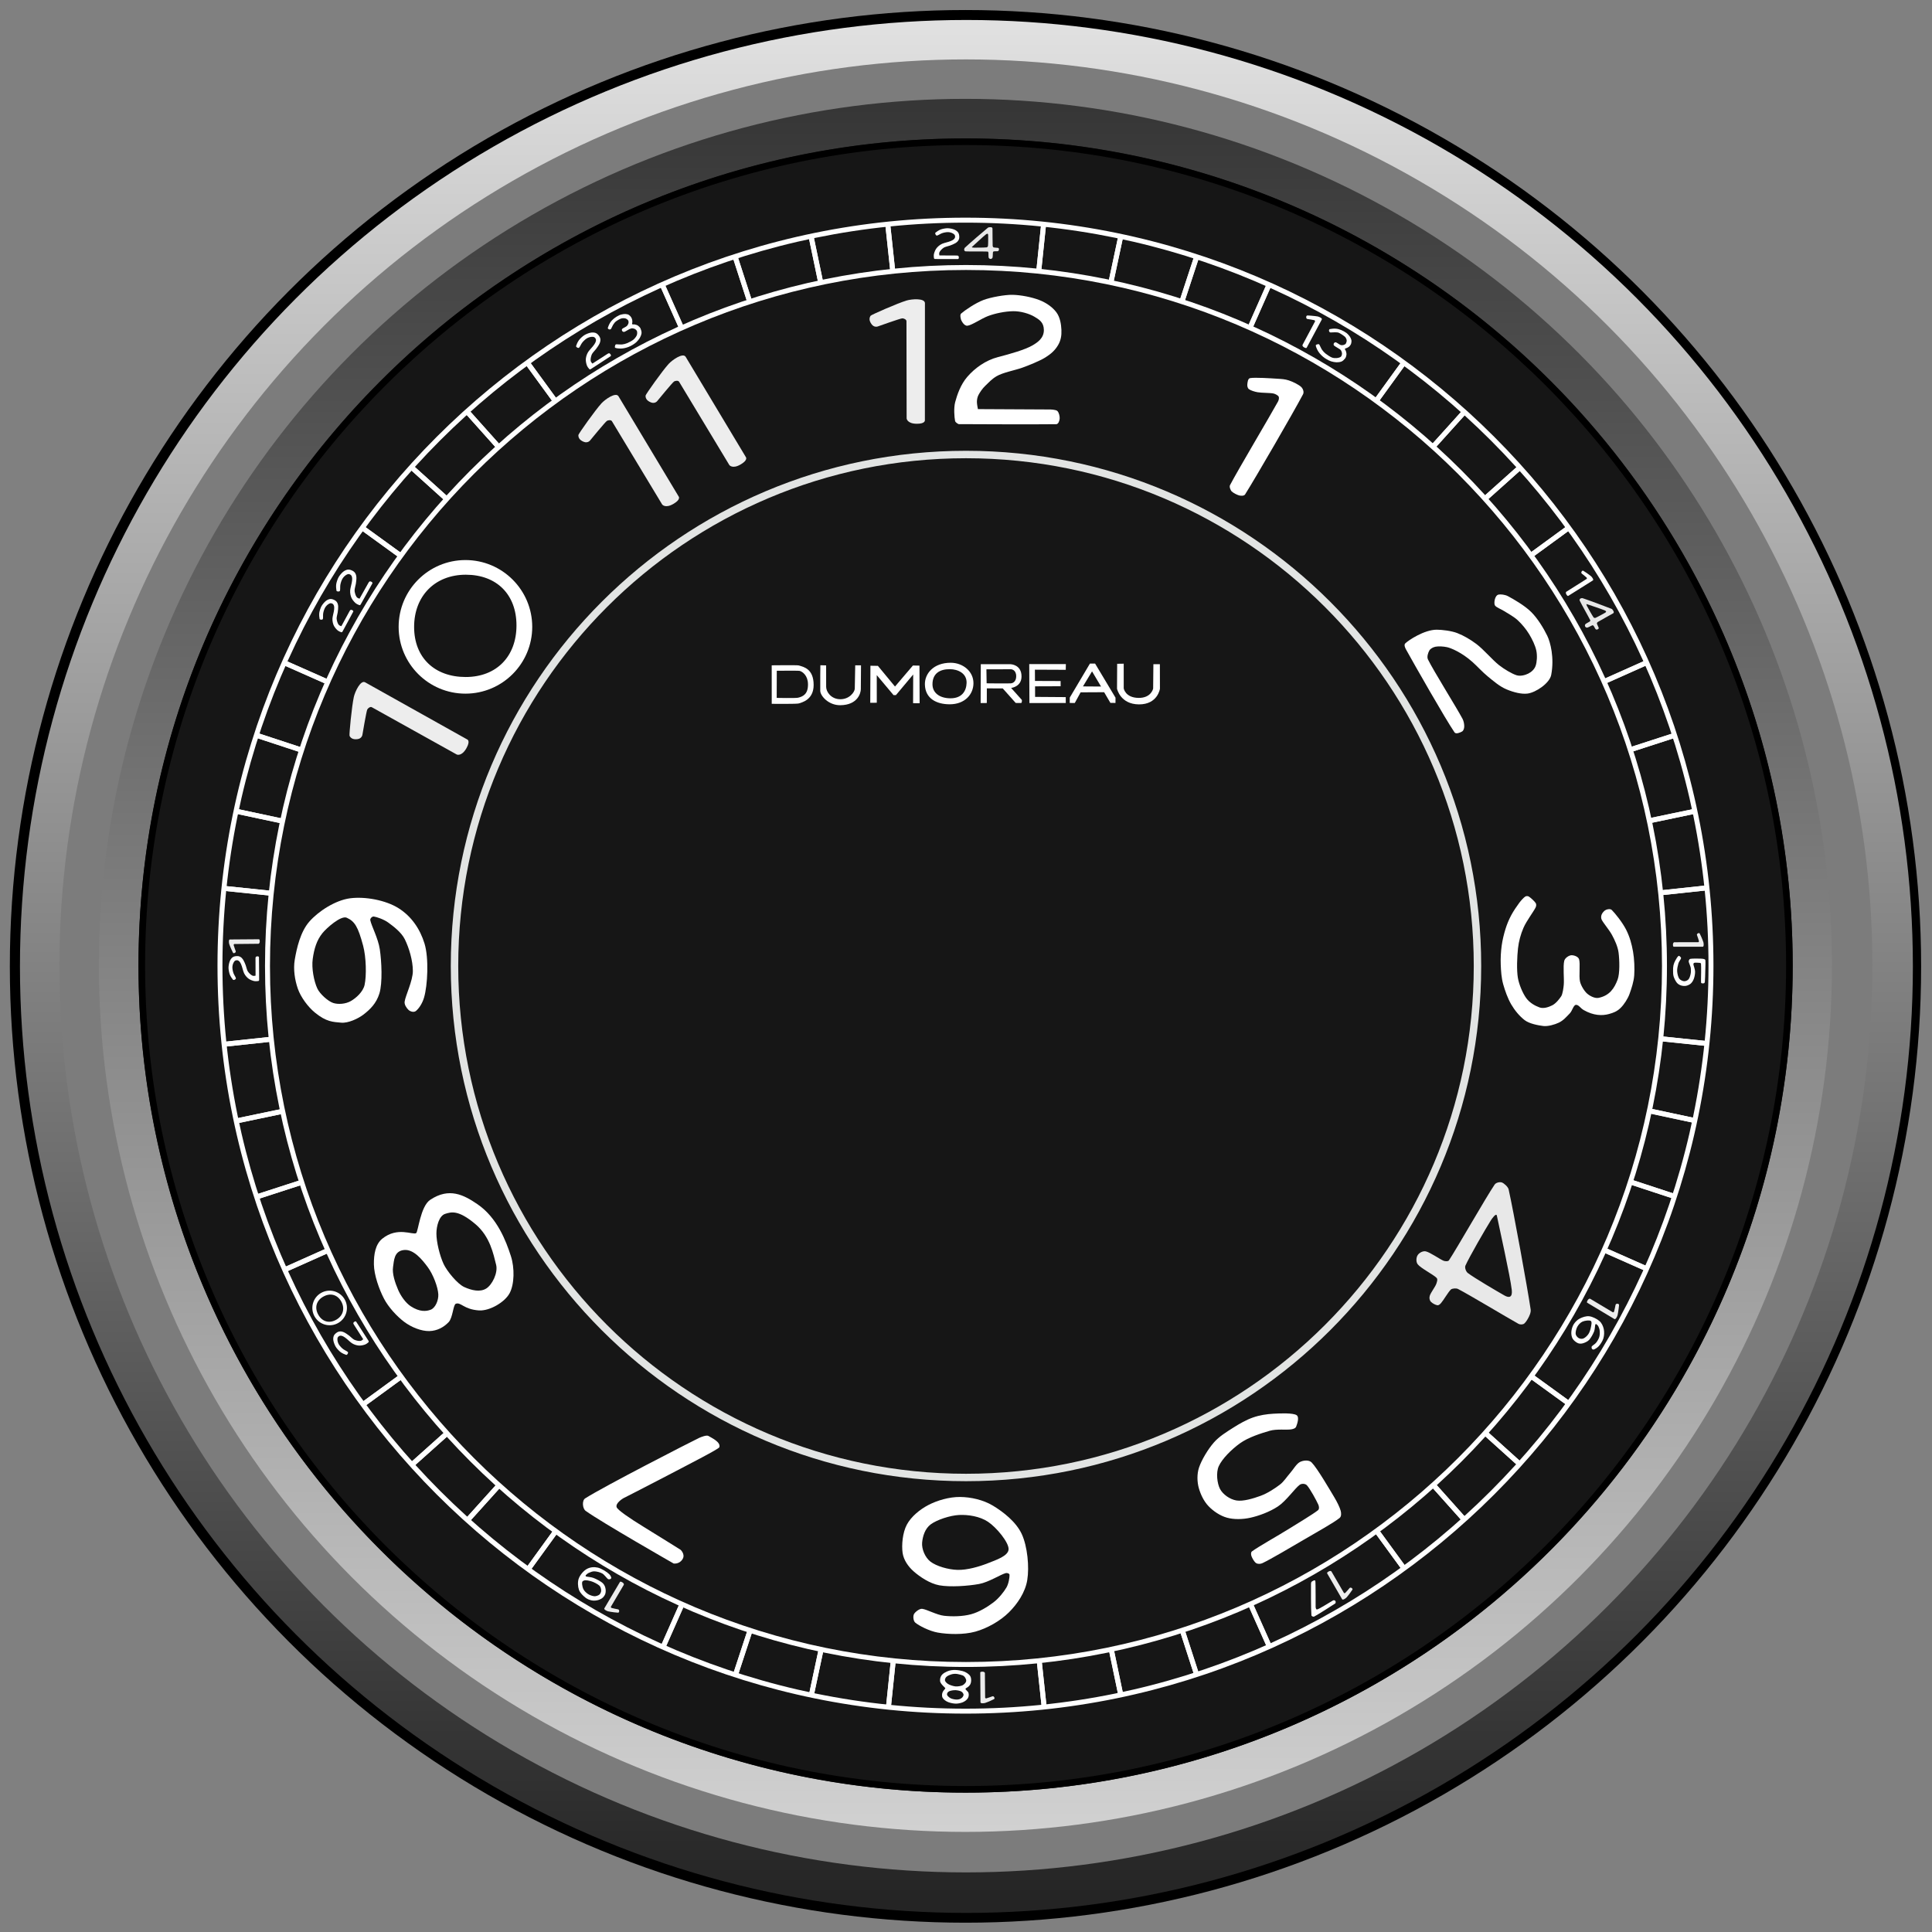 <?xml version="1.0" encoding="UTF-8" standalone="no"?>
<!DOCTYPE svg PUBLIC "-//W3C//DTD SVG 1.1//EN" "http://www.w3.org/Graphics/SVG/1.1/DTD/svg11.dtd">
<svg width="100%" height="100%" viewBox="0 0 390 390" version="1.1" xmlns="http://www.w3.org/2000/svg" xmlns:xlink="http://www.w3.org/1999/xlink" xml:space="preserve" xmlns:serif="http://www.serif.com/" style="fill-rule:evenodd;clip-rule:evenodd;stroke-linejoin:round;stroke-miterlimit:2;">
    <rect x="0" y="0" width="390" height="390" fill="#808080" stroke="none"/>
    <g id="Case" transform="matrix(1,0,0,1,-55,-55)">
        <g transform="matrix(0.961,0,0,0.923,23.878,-28.83)">
            <ellipse cx="235.19" cy="302.17" rx="200.739" ry="209.155"/>
        </g>
        <g transform="matrix(1.113,0,0,1.113,-31.153,-53.458)">
            <circle cx="252.683" cy="272.729" r="171.659" style="fill:url(#_Linear1);"/>
        </g>
        <g transform="matrix(1.066,0,0,1.066,-19.377,-40.748)">
            <circle cx="252.683" cy="272.729" r="171.659" style="fill:rgb(124,124,124);"/>
        </g>
        <g transform="matrix(1.019,0,0,1.019,-7.601,-28.037)">
            <circle cx="252.683" cy="272.729" r="171.659" style="fill:url(#_Linear2);"/>
        </g>
    </g>
    <g id="Watch-Face" serif:id="Watch Face" transform="matrix(1,0,0,1,-55,-55)">
        <g transform="matrix(1.493,0,0,1.493,-106.2,-161.722)">
            <circle cx="238.525" cy="275.705" r="111.83" style="fill:rgb(22,22,22);"/>
            <path d="M238.525,163.875C300.245,163.875 350.354,213.984 350.354,275.705C350.354,337.425 300.245,387.534 238.525,387.534C176.804,387.534 126.695,337.425 126.695,275.705C126.695,213.984 176.804,163.875 238.525,163.875ZM238.525,164.768C177.297,164.768 127.588,214.477 127.588,275.705C127.588,336.932 177.297,386.641 238.525,386.641C299.753,386.641 349.462,336.932 349.462,275.705C349.462,214.477 299.753,164.768 238.525,164.768Z"/>
        </g>
        <g id="Numbers-Ring" serif:id="Numbers Ring" transform="matrix(3.683,0,0,3.683,-648.926,-333.389)">
            <path d="M244.074,130.162C259.659,130.162 272.312,142.815 272.312,158.4C272.312,173.985 259.659,186.638 244.074,186.638C228.489,186.638 215.836,173.985 215.836,158.4C215.836,142.815 228.489,130.162 244.074,130.162ZM244.074,130.57C228.714,130.57 216.244,143.04 216.244,158.4C216.244,173.76 228.714,186.231 244.074,186.231C259.434,186.231 271.905,173.76 271.905,158.4C271.905,143.04 259.434,130.57 244.074,130.57Z" style="fill:rgb(226,228,227);"/>
        </g>
        <g id="Tick-Groups" serif:id="Tick Groups">
            <g id="Ticks-Q2" serif:id="Ticks Q2" transform="matrix(6.12323e-17,1,-1,6.12323e-17,500,0.003)">
                <g id="Ticks-C" serif:id="Ticks C" transform="matrix(0.5,0.866,-0.866,0.5,341.506,-91.506)">
                    <g id="Tick-24" serif:id="Tick 24" transform="matrix(0.056,0.025,-0.031,0.07,302.729,93.967)">
                        <rect x="240.031" y="175.244" width="16.225" height="123.297" style="fill:white;"/>
                        <rect x="240.031" y="175.244" width="16.225" height="123.297" style="fill:white;"/>
                    </g>
                    <g id="Tick-18" serif:id="Tick 18" transform="matrix(0.059,0.019,-0.024,0.073,286.13,89.31)">
                        <rect x="240.031" y="175.244" width="16.225" height="123.297" style="fill:white;"/>
                        <rect x="240.031" y="175.244" width="16.225" height="123.297" style="fill:white;"/>
                    </g>
                    <g id="Tick-12" serif:id="Tick 12" transform="matrix(0.06,0.013,-0.016,0.075,269.135,86.414)">
                        <rect x="240.031" y="175.244" width="16.225" height="123.297" style="fill:white;"/>
                        <rect x="240.031" y="175.244" width="16.225" height="123.297" style="fill:white;"/>
                    </g>
                    <g id="Tick-6" serif:id="Tick 6" transform="matrix(0.061,0.006,-0.008,0.077,251.931,85.31)">
                        <rect x="240.031" y="175.244" width="16.225" height="123.297" style="fill:white;"/>
                        <rect x="240.031" y="175.244" width="16.225" height="123.297" style="fill:white;"/>
                    </g>
                </g>
                <g id="Ticks-B" serif:id="Ticks B" transform="matrix(0.866,0.5,-0.5,0.866,158.494,-91.506)">
                    <g id="Tick-241" serif:id="Tick 24" transform="matrix(0.056,0.025,-0.031,0.07,302.729,93.967)">
                        <rect x="240.031" y="175.244" width="16.225" height="123.297" style="fill:white;"/>
                        <rect x="240.031" y="175.244" width="16.225" height="123.297" style="fill:white;"/>
                    </g>
                    <g id="Tick-181" serif:id="Tick 18" transform="matrix(0.059,0.019,-0.024,0.073,286.13,89.31)">
                        <rect x="240.031" y="175.244" width="16.225" height="123.297" style="fill:white;"/>
                        <rect x="240.031" y="175.244" width="16.225" height="123.297" style="fill:white;"/>
                    </g>
                    <g id="Tick-121" serif:id="Tick 12" transform="matrix(0.06,0.013,-0.016,0.075,269.135,86.414)">
                        <rect x="240.031" y="175.244" width="16.225" height="123.297" style="fill:white;"/>
                        <rect x="240.031" y="175.244" width="16.225" height="123.297" style="fill:white;"/>
                    </g>
                    <g id="Tick-61" serif:id="Tick 6" transform="matrix(0.061,0.006,-0.008,0.077,251.931,85.31)">
                        <rect x="240.031" y="175.244" width="16.225" height="123.297" style="fill:white;"/>
                        <rect x="240.031" y="175.244" width="16.225" height="123.297" style="fill:white;"/>
                    </g>
                </g>
                <g id="Ticks-A" serif:id="Ticks A">
                    <g id="Tick-242" serif:id="Tick 24" transform="matrix(0.056,0.025,-0.031,0.07,302.729,93.967)">
                        <rect x="240.031" y="175.244" width="16.225" height="123.297" style="fill:white;"/>
                        <rect x="240.031" y="175.244" width="16.225" height="123.297" style="fill:white;"/>
                    </g>
                    <g id="Tick-182" serif:id="Tick 18" transform="matrix(0.059,0.019,-0.024,0.073,286.13,89.31)">
                        <rect x="240.031" y="175.244" width="16.225" height="123.297" style="fill:white;"/>
                        <rect x="240.031" y="175.244" width="16.225" height="123.297" style="fill:white;"/>
                    </g>
                    <g id="Tick-122" serif:id="Tick 12" transform="matrix(0.06,0.013,-0.016,0.075,269.135,86.414)">
                        <rect x="240.031" y="175.244" width="16.225" height="123.297" style="fill:white;"/>
                        <rect x="240.031" y="175.244" width="16.225" height="123.297" style="fill:white;"/>
                    </g>
                    <g id="Tick-62" serif:id="Tick 6" transform="matrix(0.061,0.006,-0.008,0.077,251.931,85.31)">
                        <rect x="240.031" y="175.244" width="16.225" height="123.297" style="fill:white;"/>
                        <rect x="240.031" y="175.244" width="16.225" height="123.297" style="fill:white;"/>
                    </g>
                </g>
            </g>
            <g id="Ticks-Q4" serif:id="Ticks Q4" transform="matrix(6.12323e-17,-1,1,6.12323e-17,-0.003,500)">
                <g id="Ticks-C1" serif:id="Ticks C" transform="matrix(0.5,0.866,-0.866,0.5,341.506,-91.506)">
                    <g id="Tick-243" serif:id="Tick 24" transform="matrix(0.056,0.025,-0.031,0.07,302.729,93.967)">
                        <rect x="240.031" y="175.244" width="16.225" height="123.297" style="fill:white;"/>
                        <rect x="240.031" y="175.244" width="16.225" height="123.297" style="fill:white;"/>
                    </g>
                    <g id="Tick-183" serif:id="Tick 18" transform="matrix(0.059,0.019,-0.024,0.073,286.13,89.31)">
                        <rect x="240.031" y="175.244" width="16.225" height="123.297" style="fill:white;"/>
                        <rect x="240.031" y="175.244" width="16.225" height="123.297" style="fill:white;"/>
                    </g>
                    <g id="Tick-123" serif:id="Tick 12" transform="matrix(0.06,0.013,-0.016,0.075,269.135,86.414)">
                        <rect x="240.031" y="175.244" width="16.225" height="123.297" style="fill:white;"/>
                        <rect x="240.031" y="175.244" width="16.225" height="123.297" style="fill:white;"/>
                    </g>
                    <g id="Tick-63" serif:id="Tick 6" transform="matrix(0.061,0.006,-0.008,0.077,251.931,85.31)">
                        <rect x="240.031" y="175.244" width="16.225" height="123.297" style="fill:white;"/>
                        <rect x="240.031" y="175.244" width="16.225" height="123.297" style="fill:white;"/>
                    </g>
                </g>
                <g id="Ticks-B1" serif:id="Ticks B" transform="matrix(0.866,0.5,-0.5,0.866,158.494,-91.506)">
                    <g id="Tick-244" serif:id="Tick 24" transform="matrix(0.056,0.025,-0.031,0.07,302.729,93.967)">
                        <rect x="240.031" y="175.244" width="16.225" height="123.297" style="fill:white;"/>
                        <rect x="240.031" y="175.244" width="16.225" height="123.297" style="fill:white;"/>
                    </g>
                    <g id="Tick-184" serif:id="Tick 18" transform="matrix(0.059,0.019,-0.024,0.073,286.13,89.31)">
                        <rect x="240.031" y="175.244" width="16.225" height="123.297" style="fill:white;"/>
                        <rect x="240.031" y="175.244" width="16.225" height="123.297" style="fill:white;"/>
                    </g>
                    <g id="Tick-124" serif:id="Tick 12" transform="matrix(0.06,0.013,-0.016,0.075,269.135,86.414)">
                        <rect x="240.031" y="175.244" width="16.225" height="123.297" style="fill:white;"/>
                        <rect x="240.031" y="175.244" width="16.225" height="123.297" style="fill:white;"/>
                    </g>
                    <g id="Tick-64" serif:id="Tick 6" transform="matrix(0.061,0.006,-0.008,0.077,251.931,85.31)">
                        <rect x="240.031" y="175.244" width="16.225" height="123.297" style="fill:white;"/>
                        <rect x="240.031" y="175.244" width="16.225" height="123.297" style="fill:white;"/>
                    </g>
                </g>
                <g id="Ticks-A1" serif:id="Ticks A">
                    <g id="Tick-245" serif:id="Tick 24" transform="matrix(0.056,0.025,-0.031,0.07,302.729,93.967)">
                        <rect x="240.031" y="175.244" width="16.225" height="123.297" style="fill:white;"/>
                        <rect x="240.031" y="175.244" width="16.225" height="123.297" style="fill:white;"/>
                    </g>
                    <g id="Tick-185" serif:id="Tick 18" transform="matrix(0.059,0.019,-0.024,0.073,286.13,89.31)">
                        <rect x="240.031" y="175.244" width="16.225" height="123.297" style="fill:white;"/>
                        <rect x="240.031" y="175.244" width="16.225" height="123.297" style="fill:white;"/>
                    </g>
                    <g id="Tick-125" serif:id="Tick 12" transform="matrix(0.06,0.013,-0.016,0.075,269.135,86.414)">
                        <rect x="240.031" y="175.244" width="16.225" height="123.297" style="fill:white;"/>
                        <rect x="240.031" y="175.244" width="16.225" height="123.297" style="fill:white;"/>
                    </g>
                    <g id="Tick-65" serif:id="Tick 6" transform="matrix(0.061,0.006,-0.008,0.077,251.931,85.31)">
                        <rect x="240.031" y="175.244" width="16.225" height="123.297" style="fill:white;"/>
                        <rect x="240.031" y="175.244" width="16.225" height="123.297" style="fill:white;"/>
                    </g>
                </g>
            </g>
            <g id="Ticks-Q3" serif:id="Ticks Q3" transform="matrix(-1,-1.22465e-16,1.22465e-16,-1,499.998,500.003)">
                <g id="Ticks-C2" serif:id="Ticks C" transform="matrix(0.5,0.866,-0.866,0.5,341.506,-91.506)">
                    <g id="Tick-246" serif:id="Tick 24" transform="matrix(0.056,0.025,-0.031,0.07,302.729,93.967)">
                        <rect x="240.031" y="175.244" width="16.225" height="123.297" style="fill:white;"/>
                        <rect x="240.031" y="175.244" width="16.225" height="123.297" style="fill:white;"/>
                    </g>
                    <g id="Tick-186" serif:id="Tick 18" transform="matrix(0.059,0.019,-0.024,0.073,286.13,89.31)">
                        <rect x="240.031" y="175.244" width="16.225" height="123.297" style="fill:white;"/>
                        <rect x="240.031" y="175.244" width="16.225" height="123.297" style="fill:white;"/>
                    </g>
                    <g id="Tick-126" serif:id="Tick 12" transform="matrix(0.06,0.013,-0.016,0.075,269.135,86.414)">
                        <rect x="240.031" y="175.244" width="16.225" height="123.297" style="fill:white;"/>
                        <rect x="240.031" y="175.244" width="16.225" height="123.297" style="fill:white;"/>
                    </g>
                    <g id="Tick-66" serif:id="Tick 6" transform="matrix(0.061,0.006,-0.008,0.077,251.931,85.31)">
                        <rect x="240.031" y="175.244" width="16.225" height="123.297" style="fill:white;"/>
                        <rect x="240.031" y="175.244" width="16.225" height="123.297" style="fill:white;"/>
                    </g>
                </g>
                <g id="Ticks-B2" serif:id="Ticks B" transform="matrix(0.866,0.5,-0.5,0.866,158.494,-91.506)">
                    <g id="Tick-247" serif:id="Tick 24" transform="matrix(0.056,0.025,-0.031,0.07,302.729,93.967)">
                        <rect x="240.031" y="175.244" width="16.225" height="123.297" style="fill:white;"/>
                        <rect x="240.031" y="175.244" width="16.225" height="123.297" style="fill:white;"/>
                    </g>
                    <g id="Tick-187" serif:id="Tick 18" transform="matrix(0.059,0.019,-0.024,0.073,286.13,89.31)">
                        <rect x="240.031" y="175.244" width="16.225" height="123.297" style="fill:white;"/>
                        <rect x="240.031" y="175.244" width="16.225" height="123.297" style="fill:white;"/>
                    </g>
                    <g id="Tick-127" serif:id="Tick 12" transform="matrix(0.06,0.013,-0.016,0.075,269.135,86.414)">
                        <rect x="240.031" y="175.244" width="16.225" height="123.297" style="fill:white;"/>
                        <rect x="240.031" y="175.244" width="16.225" height="123.297" style="fill:white;"/>
                    </g>
                    <g id="Tick-67" serif:id="Tick 6" transform="matrix(0.061,0.006,-0.008,0.077,251.931,85.31)">
                        <rect x="240.031" y="175.244" width="16.225" height="123.297" style="fill:white;"/>
                        <rect x="240.031" y="175.244" width="16.225" height="123.297" style="fill:white;"/>
                    </g>
                </g>
                <g id="Ticks-A2" serif:id="Ticks A">
                    <g id="Tick-248" serif:id="Tick 24" transform="matrix(0.056,0.025,-0.031,0.07,302.729,93.967)">
                        <rect x="240.031" y="175.244" width="16.225" height="123.297" style="fill:white;"/>
                        <rect x="240.031" y="175.244" width="16.225" height="123.297" style="fill:white;"/>
                    </g>
                    <g id="Tick-188" serif:id="Tick 18" transform="matrix(0.059,0.019,-0.024,0.073,286.13,89.31)">
                        <rect x="240.031" y="175.244" width="16.225" height="123.297" style="fill:white;"/>
                        <rect x="240.031" y="175.244" width="16.225" height="123.297" style="fill:white;"/>
                    </g>
                    <g id="Tick-128" serif:id="Tick 12" transform="matrix(0.06,0.013,-0.016,0.075,269.135,86.414)">
                        <rect x="240.031" y="175.244" width="16.225" height="123.297" style="fill:white;"/>
                        <rect x="240.031" y="175.244" width="16.225" height="123.297" style="fill:white;"/>
                    </g>
                    <g id="Tick-68" serif:id="Tick 6" transform="matrix(0.061,0.006,-0.008,0.077,251.931,85.31)">
                        <rect x="240.031" y="175.244" width="16.225" height="123.297" style="fill:white;"/>
                        <rect x="240.031" y="175.244" width="16.225" height="123.297" style="fill:white;"/>
                    </g>
                </g>
            </g>
            <g id="Ticks-Q1" serif:id="Ticks Q1">
                <g id="Ticks-C3" serif:id="Ticks C" transform="matrix(0.5,0.866,-0.866,0.5,341.506,-91.506)">
                    <g id="Tick-249" serif:id="Tick 24" transform="matrix(0.056,0.025,-0.031,0.07,302.729,93.967)">
                        <rect x="240.031" y="175.244" width="16.225" height="123.297" style="fill:white;"/>
                        <rect x="240.031" y="175.244" width="16.225" height="123.297" style="fill:white;"/>
                    </g>
                    <g id="Tick-189" serif:id="Tick 18" transform="matrix(0.059,0.019,-0.024,0.073,286.13,89.31)">
                        <rect x="240.031" y="175.244" width="16.225" height="123.297" style="fill:white;"/>
                        <rect x="240.031" y="175.244" width="16.225" height="123.297" style="fill:white;"/>
                    </g>
                    <g id="Tick-129" serif:id="Tick 12" transform="matrix(0.06,0.013,-0.016,0.075,269.135,86.414)">
                        <rect x="240.031" y="175.244" width="16.225" height="123.297" style="fill:white;"/>
                        <rect x="240.031" y="175.244" width="16.225" height="123.297" style="fill:white;"/>
                    </g>
                    <g id="Tick-69" serif:id="Tick 6" transform="matrix(0.061,0.006,-0.008,0.077,251.931,85.31)">
                        <rect x="240.031" y="175.244" width="16.225" height="123.297" style="fill:white;"/>
                        <rect x="240.031" y="175.244" width="16.225" height="123.297" style="fill:white;"/>
                    </g>
                </g>
                <g id="Ticks-B3" serif:id="Ticks B" transform="matrix(0.866,0.5,-0.5,0.866,158.494,-91.506)">
                    <g id="Tick-2410" serif:id="Tick 24" transform="matrix(0.056,0.025,-0.031,0.07,302.729,93.967)">
                        <rect x="240.031" y="175.244" width="16.225" height="123.297" style="fill:white;"/>
                        <rect x="240.031" y="175.244" width="16.225" height="123.297" style="fill:white;"/>
                    </g>
                    <g id="Tick-1810" serif:id="Tick 18" transform="matrix(0.059,0.019,-0.024,0.073,286.13,89.31)">
                        <rect x="240.031" y="175.244" width="16.225" height="123.297" style="fill:white;"/>
                        <rect x="240.031" y="175.244" width="16.225" height="123.297" style="fill:white;"/>
                    </g>
                    <g id="Tick-1210" serif:id="Tick 12" transform="matrix(0.06,0.013,-0.016,0.075,269.135,86.414)">
                        <rect x="240.031" y="175.244" width="16.225" height="123.297" style="fill:white;"/>
                        <rect x="240.031" y="175.244" width="16.225" height="123.297" style="fill:white;"/>
                    </g>
                    <g id="Tick-610" serif:id="Tick 6" transform="matrix(0.061,0.006,-0.008,0.077,251.931,85.31)">
                        <rect x="240.031" y="175.244" width="16.225" height="123.297" style="fill:white;"/>
                        <rect x="240.031" y="175.244" width="16.225" height="123.297" style="fill:white;"/>
                    </g>
                </g>
                <g id="Ticks-A3" serif:id="Ticks A">
                    <g id="Tick-2411" serif:id="Tick 24" transform="matrix(0.056,0.025,-0.031,0.07,302.729,93.967)">
                        <rect x="240.031" y="175.244" width="16.225" height="123.297" style="fill:white;"/>
                        <rect x="240.031" y="175.244" width="16.225" height="123.297" style="fill:white;"/>
                    </g>
                    <g id="Tick-1811" serif:id="Tick 18" transform="matrix(0.059,0.019,-0.024,0.073,286.13,89.31)">
                        <rect x="240.031" y="175.244" width="16.225" height="123.297" style="fill:white;"/>
                        <rect x="240.031" y="175.244" width="16.225" height="123.297" style="fill:white;"/>
                    </g>
                    <g id="Tick-1211" serif:id="Tick 12" transform="matrix(0.06,0.013,-0.016,0.075,269.135,86.414)">
                        <rect x="240.031" y="175.244" width="16.225" height="123.297" style="fill:white;"/>
                        <rect x="240.031" y="175.244" width="16.225" height="123.297" style="fill:white;"/>
                    </g>
                    <g id="Tick-611" serif:id="Tick 6" transform="matrix(0.061,0.006,-0.008,0.077,251.931,85.31)">
                        <rect x="240.031" y="175.244" width="16.225" height="123.297" style="fill:white;"/>
                        <rect x="240.031" y="175.244" width="16.225" height="123.297" style="fill:white;"/>
                    </g>
                </g>
            </g>
        </g>
        <g id="Inner-Ring" serif:id="Inner Ring" transform="matrix(5.011,0,0,5.011,-973.059,-543.746)">
            <path d="M244.074,130.162C259.659,130.162 272.312,142.815 272.312,158.4C272.312,173.985 259.659,186.638 244.074,186.638C228.489,186.638 215.836,173.985 215.836,158.4C215.836,142.815 228.489,130.162 244.074,130.162ZM244.074,130.362C228.599,130.362 216.036,142.926 216.036,158.4C216.036,173.875 228.599,186.439 244.074,186.439C259.549,186.439 272.112,173.875 272.112,158.4C272.112,142.926 259.549,130.362 244.074,130.362Z" style="fill:white;"/>
        </g>
        <g id="Outer-Ring" serif:id="Outer Ring" transform="matrix(5.347,0,0,5.347,-1055.17,-597.037)">
            <path d="M244.074,130.162C259.659,130.162 272.312,142.815 272.312,158.4C272.312,173.985 259.659,186.638 244.074,186.638C228.489,186.638 215.836,173.985 215.836,158.4C215.836,142.815 228.489,130.162 244.074,130.162ZM244.074,130.35C228.592,130.35 216.023,142.919 216.023,158.4C216.023,173.882 228.592,186.451 244.074,186.451C259.556,186.451 272.125,173.882 272.125,158.4C272.125,142.919 259.556,130.35 244.074,130.35Z" style="fill:white;"/>
        </g>
        <g id="_12-Hour-Numbers" serif:id="12 Hour Numbers">
            <g transform="matrix(1.218,0,0,1.218,-31.615,-44.393)">
                <path d="M148.251,174.423C154.361,174.423 159.321,179.383 159.321,185.493C159.321,191.603 154.361,196.564 148.251,196.564C142.141,196.564 137.18,191.603 137.18,185.493C137.18,179.383 142.141,174.423 148.251,174.423ZM148.312,176.853C143.192,176.853 139.745,180.387 139.745,185.507C139.745,190.627 143.172,193.806 148.292,193.806C153.412,193.806 156.71,190.376 156.71,185.256C156.71,180.136 153.432,176.853 148.312,176.853Z" style="fill:white;"/>
            </g>
            <path d="M114.499,248.742C114.889,246.435 115.629,243.117 117.436,241.046C119.243,238.974 122.672,236.731 125.656,236.335C128.653,235.937 132.838,236.687 135.446,238.33C138.054,239.972 139.789,242.52 140.693,245.464C141.598,248.407 141.32,253.93 140.601,256.369C140.231,257.623 139.539,258.596 138.967,259.071C138.55,259.418 137.822,259.212 137.441,258.842C137.061,258.472 136.597,257.795 136.68,257.196C136.849,255.967 138.336,253.009 138.341,251.01C138.345,248.909 137.559,246.3 136.709,244.593C136.003,243.175 134.402,241.985 133.36,241.222C132.513,240.603 131.057,240.091 130.455,240.013C130.116,239.969 129.678,240.419 129.747,240.754C129.993,241.959 131.331,244.375 131.669,246.633C132.032,249.051 132.247,253.422 131.583,255.558C130.967,257.54 129.738,258.746 128.411,259.774C127.299,260.635 125.271,261.572 123.87,261.44C122.226,261.284 120.899,261.311 118.566,259.4C117.163,258.251 115.707,256.279 115.115,254.566C114.518,252.835 114.173,250.667 114.499,248.742ZM118.125,248.595C117.871,250.446 118.371,253.069 119.057,254.546C119.559,255.629 121.209,257.112 122.241,257.457C123.272,257.802 124.775,257.675 125.816,257.08C126.875,256.475 128.285,255.218 128.596,253.825C129.01,251.964 128.916,248.195 128.305,245.914C127.27,242.052 126.604,240.988 125.006,240.261C123.827,239.724 120.871,242.382 120.064,243.397C118.948,244.801 118.419,246.453 118.125,248.595Z" style="fill:white;"/>
            <path d="M363.632,235.991C363.986,236.212 364.787,236.945 365.012,237.313C365.166,237.566 365.11,237.936 364.978,238.201C364.565,239.032 363.123,240.926 362.532,242.299C361.967,243.61 361.587,245.018 361.429,246.437C361.242,248.121 361.134,250.809 361.406,252.403C361.628,253.704 362.37,255.495 363.095,256.488C363.8,257.452 364.878,258.036 365.76,258.358C366.583,258.658 367.622,258.305 368.353,257.931C369.084,257.557 369.766,256.684 370.146,256.114C370.456,255.647 370.624,254.313 370.669,253.755C370.769,252.52 370.488,250.092 370.762,248.959C370.905,248.367 371.729,247.835 372.232,247.826C372.734,247.817 373.588,248.09 373.76,248.65C374.037,249.552 373.69,252.02 373.94,253.12C374.125,253.934 374.793,255.047 375.372,255.559C375.952,256.07 376.954,256.588 377.721,256.427C379.895,255.97 380.871,254.528 381.537,252.745C381.998,251.513 381.926,248.823 381.733,247.313C381.578,246.107 380.962,244.748 380.374,243.687C379.787,242.626 378.664,241.342 378.323,240.657C378.162,240.335 378.183,239.908 378.327,239.577C378.471,239.245 378.848,238.808 379.188,238.662C379.528,238.516 380.086,238.424 380.365,238.699C381.044,239.368 382.53,241.229 383.26,242.676C383.99,244.123 384.381,245.565 384.652,247.1C384.914,248.58 384.984,250.507 384.889,251.886C384.801,253.162 384.321,254.582 383.942,255.642C383.602,256.591 382.864,257.751 382.146,258.457C381.428,259.164 380.715,259.437 379.797,259.691C378.409,260.076 376.663,260.017 374.702,258.9C374.012,258.507 373.701,257.834 373.15,257.841C372.621,257.848 372.408,259.027 371.878,259.569C371.191,260.274 370.6,260.987 369.665,261.438C368.836,261.837 367.452,262.223 366.539,262.112C365.502,261.986 363.709,261.658 362.745,260.907C361.724,260.111 360.775,258.979 360.051,257.737C359.35,256.534 358.805,254.979 358.439,253.68C358.077,252.394 357.994,250.997 357.943,249.701C357.893,248.436 357.971,247.106 358.132,245.907C358.287,244.757 358.593,243.527 358.909,242.511C359.198,241.582 359.573,240.675 360.026,239.815C360.488,238.938 361.204,237.892 361.681,237.254C362.031,236.787 362.563,236.197 362.889,235.986C363.096,235.851 363.422,235.859 363.632,235.991Z" style="fill:white;"/>
            <path d="M305.14,155.012C304.692,154.889 303.978,154.523 303.649,154.213C303.387,153.968 303.125,153.258 303.291,152.94C304.866,149.918 311.312,139.092 312.973,136.074C313.134,135.781 313.24,135.356 313.127,135.083C313.014,134.811 312.409,134.506 312.066,134.433C311.356,134.282 309.731,134.327 308.864,134.178C308.247,134.072 307.442,133.816 307.097,133.544C306.824,133.328 306.751,132.89 306.792,132.545C306.837,132.167 306.892,131.413 307.348,131.329C308.311,131.152 311.584,131.368 312.884,131.453C313.75,131.51 314.334,131.524 315.161,131.79C316.011,132.064 317.197,132.66 317.677,133.126C318.036,133.474 318.271,134.138 318.038,134.581C316.127,138.216 308.477,151.411 306.327,154.821C306.137,155.123 305.484,155.106 305.14,155.012Z" style="fill:white;"/>
            <path d="M338.67,184.879C339.303,184.253 342.508,182.113 345.023,182.114C346.122,182.115 348.032,182.349 349.188,182.804C350.477,183.31 351.761,184.055 353.016,184.99C354.447,186.056 356.291,188.242 357.606,189.272C358.652,190.091 360.199,191.017 361.156,191.311C361.915,191.545 362.876,191.285 363.514,190.968C364.153,190.652 364.751,190.087 364.986,189.413C365.256,188.643 365.336,187.35 365.13,186.349C364.909,185.278 364.283,184.009 363.663,182.989C363.046,181.974 362.191,180.957 361.353,180.185C360.532,179.428 359.406,178.858 358.634,178.357C358.026,177.962 357.075,177.644 356.78,177.22C356.513,176.836 356.703,175.216 357.489,175.027C357.905,174.928 358.822,175.037 359.387,175.339C360.493,175.929 362.797,177.236 364.12,178.568C365.444,179.899 366.6,181.83 367.33,183.326C367.969,184.638 368.789,187.76 368.133,191.237C367.82,192.898 365.058,194.78 363.369,195.005C362.158,195.167 360.541,194.754 359.134,194.166C357.718,193.574 356.512,192.514 355.33,191.548C354.226,190.646 353.204,189.491 352.224,188.62C350.037,186.675 347.871,185.808 347.125,185.645C346.379,185.483 345.404,185.428 344.803,185.543C344.309,185.638 343.755,185.915 343.519,186.336C343.283,186.758 342.996,187.593 343.251,188.115C344.371,190.413 349.043,197.854 350.241,200.124C350.49,200.596 350.592,201.267 350.574,201.691C350.559,202.047 350.44,202.485 350.132,202.666C349.806,202.857 348.902,203.262 348.615,202.841C346.729,200.078 340.47,189.078 338.813,186.084C338.617,185.73 338.382,185.163 338.67,184.879Z" style="fill:white;"/>
            <path d="M268.215,140.63C264.459,140.697 248.517,140.618 248.517,140.618C248.517,140.618 247.871,140.333 247.797,139.972C247.647,139.237 247.498,137.351 247.818,136.164C248.212,134.704 248.899,132.656 250.243,131.09C251.809,129.264 254.015,127.719 256.413,127.097C258.927,126.445 261.979,125.581 263.451,124.704C264.405,124.136 265.739,123.286 265.718,121.596C265.698,120.055 264.773,119.505 263.817,118.936C262.765,118.308 261.01,117.799 259.535,117.819C257.904,117.842 255.873,118.254 254.404,118.816C253.129,119.304 251.132,120.671 250.295,120.75C249.519,120.824 249.005,119.545 249.005,119.545C249.005,119.545 248.695,118.578 249.005,118.303C249.755,117.64 251.869,116.192 253.504,115.565C254.939,115.014 257.88,114.475 259.417,114.514C261.153,114.559 263.245,114.973 264.804,115.569C266.161,116.087 267.454,116.992 268.232,118.025C268.99,119.031 269.212,120.45 269.262,121.601C269.312,122.743 269.145,123.718 268.577,124.683C267.965,125.721 267.143,126.46 266.004,127.166C264.868,127.87 262.585,128.791 261.325,129.235C259.883,129.745 257.403,130.209 256.178,130.941C255.147,131.557 254.571,132.23 253.877,132.89C253.32,133.419 252.791,134.204 252.512,134.746C252.293,135.171 252.202,135.668 252.202,136.145C252.202,136.625 252.407,137.585 252.407,137.585L266.952,137.66C266.952,137.66 268.116,137.658 268.443,137.965C268.769,138.272 268.946,139.059 268.908,139.503C268.871,139.942 268.656,140.622 268.215,140.63Z" style="fill:white;"/>
            <path d="M230.968,120.484C230.317,119.638 230.522,119.072 230.745,118.736C230.873,118.545 236.196,116.206 238.025,115.658C239.048,115.352 241.716,115.145 241.712,116.213C241.711,116.701 241.701,139.815 241.701,139.815C241.701,139.815 241.836,140.555 240.073,140.544C238.087,140.531 238.015,139.463 238.015,139.463C238.015,139.463 237.999,120.724 237.982,119.833C237.976,119.477 237.423,119.257 237.145,119.261C236.75,119.267 232.197,120.898 232.197,120.898C232.197,120.898 231.499,121.175 230.968,120.484Z" style="fill:white;fill-opacity:0.92;"/>
            <g transform="matrix(0.857,-0.515,0.515,0.857,-87.141,159.885)">
                <path d="M230.968,120.484C230.317,119.638 230.522,119.072 230.745,118.736C230.873,118.545 236.196,116.206 238.025,115.658C239.048,115.352 241.716,115.145 241.712,116.213C241.711,116.701 241.701,139.815 241.701,139.815C241.701,139.815 241.836,140.555 240.073,140.544C238.087,140.531 238.015,139.463 238.015,139.463C238.015,139.463 237.999,120.724 237.982,119.833C237.976,119.477 237.423,119.257 237.145,119.261C236.75,119.267 232.197,120.898 232.197,120.898C232.197,120.898 231.499,121.175 230.968,120.484Z" style="fill:white;fill-opacity:0.92;"/>
            </g>
            <g transform="matrix(0.857,-0.515,0.515,0.857,-73.58,151.928)">
                <path d="M230.968,120.484C230.317,119.638 230.522,119.072 230.745,118.736C230.873,118.545 236.196,116.206 238.025,115.658C239.048,115.352 241.716,115.145 241.712,116.213C241.711,116.701 241.701,139.815 241.701,139.815C241.701,139.815 241.836,140.555 240.073,140.544C238.087,140.531 238.015,139.463 238.015,139.463C238.015,139.463 237.999,120.724 237.982,119.833C237.976,119.477 237.423,119.257 237.145,119.261C236.75,119.267 232.197,120.898 232.197,120.898C232.197,120.898 231.499,121.175 230.968,120.484Z" style="fill:white;fill-opacity:0.92;"/>
            </g>
            <g transform="matrix(0.488,-0.873,0.873,0.488,-90.699,347.039)">
                <path d="M230.968,120.484C230.317,119.638 230.522,119.072 230.745,118.736C230.873,118.545 236.196,116.206 238.025,115.658C239.048,115.352 241.716,115.145 241.712,116.213C241.711,116.701 241.701,139.815 241.701,139.815C241.701,139.815 241.836,140.555 240.073,140.544C238.087,140.531 238.015,139.463 238.015,139.463C238.015,139.463 237.999,120.724 237.982,119.833C237.976,119.477 237.423,119.257 237.145,119.261C236.75,119.267 232.197,120.898 232.197,120.898C232.197,120.898 231.499,121.175 230.968,120.484Z" style="fill:white;fill-opacity:0.92;"/>
            </g>
            <path d="M342.843,307.613C343.718,307.823 345.645,309.186 346.389,309.494C346.68,309.615 347.321,309.673 347.495,309.409C349.211,306.802 354.924,296.759 356.716,294.118C356.984,293.722 357.724,293.553 358.152,293.689C358.579,293.826 359.418,294.567 359.537,295.098C360.515,299.455 363.325,314.89 363.985,319.339C364.075,319.948 363.705,320.694 363.444,321.163C363.218,321.57 362.839,322.138 362.553,322.266C362.268,322.394 361.807,322.391 361.53,322.238C359.323,321.017 351.541,316.332 349.301,315.187C348.979,315.022 348.132,315.064 347.871,315.314C347.344,315.818 346.357,317.528 345.881,318.057C345.7,318.258 345.433,318.515 345.164,318.483C344.784,318.437 344.146,318.1 343.853,317.786C343.561,317.472 343.489,317.023 343.614,316.582C343.791,315.957 344.713,314.783 344.924,314.187C345.056,313.817 345.273,313.247 345.001,312.963C344.361,312.297 341.771,310.992 341.175,310.202C340.787,309.688 340.888,308.748 341.212,308.311C341.537,307.873 342.237,307.467 342.843,307.613ZM357.162,300.4C357.034,299.769 356.181,300.978 355.951,301.343C354.897,303.013 351.623,308.686 350.818,310.474C350.629,310.894 350.928,311.691 351.293,311.971C352.584,312.96 357.293,315.719 358.689,316.508C359.66,317.056 360.337,316.898 360.17,315.385C359.874,312.702 357.654,302.819 357.162,300.4Z" style="fill:white;fill-opacity:0.9;"/>
            <path d="M316.701,340.647C317.377,341.035 316.829,342.502 316.645,342.984C316.505,343.353 315.991,343.482 315.601,343.543C314.712,343.682 312.688,343.421 311.313,343.821C309.613,344.314 306.95,345.144 305.249,346.389C303.547,347.635 301.71,349.462 301.023,350.972C300.433,352.27 300.697,354.467 301.277,355.566C301.856,356.665 303.253,357.663 304.58,357.888C305.944,358.119 307.996,357.489 309.462,356.955C310.88,356.438 312.385,355.444 313.377,354.682C314.188,354.058 314.735,353.141 315.41,352.38C316.081,351.624 316.7,350.475 317.428,350.116C318.133,349.769 319.235,349.661 319.781,350.225C320.939,351.422 323.4,355.668 324.377,357.295C324.888,358.147 325.467,359.305 325.641,359.992C325.759,360.458 325.794,361.112 325.422,361.416C324.21,362.404 320.636,364.384 318.228,365.793C315.631,367.314 311.474,369.774 309.84,370.541C309.453,370.722 308.92,370.757 308.56,370.528C308.192,370.294 307.768,369.531 307.629,369.138C307.521,368.833 307.467,368.367 307.725,368.172C308.919,367.268 312.905,365.039 315.126,363.654C317.205,362.358 319.995,360.693 321.05,359.864C321.345,359.632 321.277,359.083 321.124,358.74C320.752,357.9 319.44,355.491 318.813,354.822C318.483,354.468 317.756,354.44 317.365,354.725C316.395,355.434 314.652,357.967 312.994,359.075C311.336,360.183 309.135,360.99 307.418,361.372C305.88,361.715 304.102,361.759 302.691,361.369C301.281,360.98 299.903,360.028 298.955,359.036C298.008,358.045 297.371,356.69 297.005,355.418C296.639,354.146 296.611,352.545 297.029,351.273C297.535,349.733 298.845,347.548 300.039,346.182C301.11,344.956 302.601,344.055 303.92,343.214C305.194,342.4 306.587,341.606 307.949,341.132C309.276,340.671 310.691,340.452 312.093,340.374C313.552,340.293 315.942,340.212 316.701,340.647Z" style="fill:white;"/>
            <path d="M248.82,357.183C250.989,357.207 253.481,357.76 255.435,358.937C257.508,360.186 260.117,362.202 261.258,364.677C262.413,367.181 262.797,371.33 262.364,373.964C261.959,376.429 260.408,378.744 258.66,380.478C256.912,382.213 254.274,383.708 251.876,384.371C249.479,385.034 246.297,384.914 244.277,384.553C242.621,384.257 240.512,383.184 239.755,382.545C239.351,382.203 239.276,381.219 239.506,380.812C239.736,380.405 240.594,379.701 241.14,379.761C242.071,379.864 244.101,381.003 245.569,381.165C247.218,381.347 249.328,381.317 251.034,380.854C252.68,380.407 254.364,379.354 255.554,378.453C256.613,377.649 257.634,376.369 258.173,375.444C258.611,374.691 258.811,373.385 258.787,372.903C258.773,372.625 258.298,372.48 258.029,372.551C256.976,372.83 254.588,374.391 252.649,374.748C250.413,375.159 246.791,375.413 244.617,375.016C242.679,374.662 240.66,373.286 239.425,372.196C238.342,371.24 237.41,369.905 237.204,368.475C236.977,366.902 237.195,364.37 238.065,362.757C238.934,361.144 240.68,359.7 242.423,358.797C244.215,357.868 246.652,357.16 248.82,357.183ZM241.142,366.403C241.031,367.655 241.719,369.385 242.825,370.236C244.017,371.152 246.387,371.849 248.291,371.901C250.224,371.954 252.654,371.257 254.425,370.554C256.075,369.899 258.597,369.09 258.599,367.696C258.602,366.302 256.158,363.333 254.44,362.19C252.776,361.082 250.427,360.731 248.602,360.82C246.787,360.908 244.109,361.793 242.865,362.723C241.7,363.595 241.253,365.151 241.142,366.403Z" style="fill:white;"/>
            <path d="M197.985,344.855C198.611,345.239 200.555,346.091 200.201,347.15C200.083,347.504 194.615,350.294 189.231,353.112C184.977,355.339 180.839,357.435 180.839,357.435C180.839,357.435 179.162,358.405 179.484,359.264C179.69,359.812 182.003,361.421 184.949,363.228C188.533,365.425 192.396,367.855 192.396,367.855C192.396,367.855 193.341,368.732 192.823,369.666C192.187,370.811 190.984,370.616 190.984,370.616C190.984,370.616 176.274,362.206 173.219,359.986C172.573,359.517 172.451,357.897 173.124,357.469C177.108,354.933 194.666,345.959 196.086,345.279C196.459,345.101 197.633,344.638 197.985,344.855Z" style="fill:white;"/>
            <path d="M132.523,317.171C131.545,315.307 130.503,312.369 130.476,310.235C130.449,308.18 130.791,306.167 132.16,305.053C135.215,302.568 138.331,304.337 139,303.927C139.415,303.674 139.855,298.531 141.842,297.202C145.68,294.634 148.655,296.224 151.37,298.079C155.384,300.821 157.155,305.537 158.133,308.568C158.9,310.949 158.848,314.25 157.862,316.07C156.875,317.889 153.819,319.668 151.681,319.526C148.602,319.321 148.012,317.778 147.006,318.185C146.472,318.401 146.406,321.012 145.563,321.893C144.581,322.919 143.26,323.657 141.663,323.695C140.066,323.733 138.034,322.933 136.547,321.8C135.059,320.666 133.407,318.856 132.523,317.171ZM135.367,315.37C135.888,316.587 136.878,318.017 137.939,318.703C139.693,319.839 141.014,319.747 141.953,319.379C142.892,319.011 143.544,317.486 143.479,316.265C143.401,314.824 142.452,312.269 141.325,310.758C140.198,309.246 138.503,307.148 136.581,307.328C134.509,307.523 134.549,309.494 134.346,310.726C134.121,312.089 134.762,313.957 135.367,315.37ZM144.545,310.147C145.201,311.558 147.302,314.163 148.717,314.808C150.216,315.491 151.888,315.866 153.119,315.125C154.35,314.384 155.563,311.934 155.147,310.303C154.606,308.18 153.937,304.606 150.953,302.093C147.524,299.204 146.119,299.642 144.871,300.03C143.622,300.419 143.099,302.544 143.095,303.991C143.09,305.703 143.772,308.485 144.545,310.147Z" style="fill:white;"/>
        </g>
        <g id="Outer-Numbers" serif:id="Outer Numbers">
            <g>
                <g transform="matrix(0.238,0,0,0.238,184.559,73.817)">
                    <path d="M268.215,140.63C264.459,140.697 248.517,140.618 248.517,140.618C248.517,140.618 247.871,140.333 247.797,139.972C247.647,139.237 247.498,137.351 247.818,136.164C248.212,134.704 248.899,132.656 250.243,131.09C251.809,129.264 254.015,127.719 256.413,127.097C258.927,126.445 261.979,125.581 263.451,124.704C264.405,124.136 265.739,123.286 265.718,121.596C265.698,120.055 264.773,119.505 263.817,118.936C262.765,118.308 261.01,117.799 259.535,117.819C257.904,117.842 255.873,118.254 254.404,118.816C253.129,119.304 251.132,120.671 250.295,120.75C249.519,120.824 249.005,119.545 249.005,119.545C249.005,119.545 248.695,118.578 249.005,118.303C249.755,117.64 251.869,116.192 253.504,115.565C254.939,115.014 257.88,114.475 259.417,114.514C261.153,114.559 263.245,114.973 264.804,115.569C266.161,116.087 267.454,116.992 268.232,118.025C268.99,119.031 269.212,120.45 269.262,121.601C269.312,122.743 269.145,123.718 268.577,124.683C267.965,125.721 267.143,126.46 266.004,127.166C264.868,127.87 262.585,128.791 261.325,129.235C259.883,129.745 257.403,130.209 256.178,130.941C255.147,131.557 254.571,132.23 253.877,132.89C253.32,133.419 252.791,134.204 252.512,134.746C252.293,135.171 252.202,135.668 252.202,136.145C252.202,136.625 252.407,137.585 252.407,137.585L266.952,137.66C266.952,137.66 268.116,137.658 268.443,137.965C268.769,138.272 268.946,139.059 268.908,139.503C268.871,139.942 268.656,140.622 268.215,140.63Z" style="fill:white;"/>
                </g>
                <g transform="matrix(-0.127,-0.215,0.215,-0.127,231.98,219.789)">
                    <path d="M342.843,307.613C343.718,307.823 345.645,309.186 346.389,309.494C346.68,309.615 347.321,309.673 347.495,309.409C349.211,306.802 354.924,296.759 356.716,294.118C356.984,293.722 357.724,293.553 358.152,293.689C358.579,293.826 359.418,294.567 359.537,295.098C360.515,299.455 363.325,314.89 363.985,319.339C364.075,319.948 363.705,320.694 363.444,321.163C363.218,321.57 362.839,322.138 362.553,322.266C362.268,322.394 361.807,322.391 361.53,322.238C359.323,321.017 351.541,316.332 349.301,315.187C348.979,315.022 348.132,315.064 347.871,315.314C347.344,315.818 346.357,317.528 345.881,318.057C345.7,318.258 345.433,318.515 345.164,318.483C344.784,318.437 344.146,318.1 343.853,317.786C343.561,317.472 343.489,317.023 343.614,316.582C343.791,315.957 344.713,314.783 344.924,314.187C345.056,313.817 345.273,313.247 345.001,312.963C344.361,312.297 341.771,310.992 341.175,310.202C340.787,309.688 340.888,308.748 341.212,308.311C341.537,307.873 342.237,307.467 342.843,307.613ZM357.162,300.4C357.034,299.769 356.181,300.978 355.951,301.343C354.897,303.013 351.623,308.686 350.818,310.474C350.629,310.894 350.928,311.691 351.293,311.971C352.584,312.96 357.293,315.719 358.689,316.508C359.66,317.056 360.337,316.898 360.17,315.385C359.874,312.702 357.654,302.819 357.162,300.4Z" style="fill:white;fill-opacity:0.9;"/>
                </g>
            </g>
            <g>
                <g transform="matrix(0.207,-0.135,0.135,0.207,103.771,133.989)">
                    <path d="M268.215,140.63C264.459,140.697 248.517,140.618 248.517,140.618C248.517,140.618 247.871,140.333 247.797,139.972C247.647,139.237 247.498,137.351 247.818,136.164C248.212,134.704 248.899,132.656 250.243,131.09C251.809,129.264 254.015,127.719 256.413,127.097C258.927,126.445 261.979,125.581 263.451,124.704C264.405,124.136 265.739,123.286 265.718,121.596C265.698,120.055 264.773,119.505 263.817,118.936C262.765,118.308 261.01,117.799 259.535,117.819C257.904,117.842 255.873,118.254 254.404,118.816C253.129,119.304 251.132,120.671 250.295,120.75C249.519,120.824 249.005,119.545 249.005,119.545C249.005,119.545 248.695,118.578 249.005,118.303C249.755,117.64 251.869,116.192 253.504,115.565C254.939,115.014 257.88,114.475 259.417,114.514C261.153,114.559 263.245,114.973 264.804,115.569C266.161,116.087 267.454,116.992 268.232,118.025C268.99,119.031 269.212,120.45 269.262,121.601C269.312,122.743 269.145,123.718 268.577,124.683C267.965,125.721 267.143,126.46 266.004,127.166C264.868,127.87 262.585,128.791 261.325,129.235C259.883,129.745 257.403,130.209 256.178,130.941C255.147,131.557 254.571,132.23 253.877,132.89C253.32,133.419 252.791,134.204 252.512,134.746C252.293,135.171 252.202,135.668 252.202,136.145C252.202,136.625 252.407,137.585 252.407,137.585L266.952,137.66C266.952,137.66 268.116,137.658 268.443,137.965C268.769,138.272 268.946,139.059 268.908,139.503C268.871,139.942 268.656,140.622 268.215,140.63Z" style="fill:white;"/>
                </g>
                <g transform="matrix(-0.119,-0.212,0.212,-0.119,172.356,230.222)">
                    <path d="M363.632,235.991C363.986,236.212 364.787,236.945 365.012,237.313C365.166,237.566 365.11,237.936 364.978,238.201C364.565,239.032 363.123,240.926 362.532,242.299C361.967,243.61 361.587,245.018 361.429,246.437C361.242,248.121 361.134,250.809 361.406,252.403C361.628,253.704 362.37,255.495 363.095,256.488C363.8,257.452 364.878,258.036 365.76,258.358C366.583,258.658 367.622,258.305 368.353,257.931C369.084,257.557 369.766,256.684 370.146,256.114C370.456,255.647 370.624,254.313 370.669,253.755C370.769,252.52 370.488,250.092 370.762,248.959C370.905,248.367 371.729,247.835 372.232,247.826C372.734,247.817 373.588,248.09 373.76,248.65C374.037,249.552 373.69,252.02 373.94,253.12C374.125,253.934 374.793,255.047 375.372,255.559C375.952,256.07 376.954,256.588 377.721,256.427C379.895,255.97 380.871,254.528 381.537,252.745C381.998,251.513 381.926,248.823 381.733,247.313C381.578,246.107 380.962,244.748 380.374,243.687C379.787,242.626 378.664,241.342 378.323,240.657C378.162,240.335 378.183,239.908 378.327,239.577C378.471,239.245 378.848,238.808 379.188,238.662C379.528,238.516 380.086,238.424 380.365,238.699C381.044,239.368 382.53,241.229 383.26,242.676C383.99,244.123 384.381,245.565 384.652,247.1C384.914,248.58 384.984,250.507 384.889,251.886C384.801,253.162 384.321,254.582 383.942,255.642C383.602,256.591 382.864,257.751 382.146,258.457C381.428,259.164 380.715,259.437 379.797,259.691C378.409,260.076 376.663,260.017 374.702,258.9C374.012,258.507 373.701,257.834 373.15,257.841C372.621,257.848 372.408,259.027 371.878,259.569C371.191,260.274 370.6,260.987 369.665,261.438C368.836,261.837 367.452,262.223 366.539,262.112C365.502,261.986 363.709,261.658 362.745,260.907C361.724,260.111 360.775,258.979 360.051,257.737C359.35,256.534 358.805,254.979 358.439,253.68C358.077,252.394 357.994,250.997 357.943,249.701C357.893,248.436 357.971,247.106 358.132,245.907C358.287,244.757 358.593,243.527 358.909,242.511C359.198,241.582 359.573,240.675 360.026,239.815C360.488,238.938 361.204,237.892 361.681,237.254C362.031,236.787 362.563,236.197 362.889,235.986C363.096,235.851 363.422,235.859 363.632,235.991Z" style="fill:white;"/>
                </g>
            </g>
            <g>
                <g transform="matrix(0.112,-0.208,0.208,0.112,67.022,218.495)">
                    <path d="M268.215,140.63C264.459,140.697 248.517,140.618 248.517,140.618C248.517,140.618 247.871,140.333 247.797,139.972C247.647,139.237 247.498,137.351 247.818,136.164C248.212,134.704 248.899,132.656 250.243,131.09C251.809,129.264 254.015,127.719 256.413,127.097C258.927,126.445 261.979,125.581 263.451,124.704C264.405,124.136 265.739,123.286 265.718,121.596C265.698,120.055 264.773,119.505 263.817,118.936C262.765,118.308 261.01,117.799 259.535,117.819C257.904,117.842 255.873,118.254 254.404,118.816C253.129,119.304 251.132,120.671 250.295,120.75C249.519,120.824 249.005,119.545 249.005,119.545C249.005,119.545 248.695,118.578 249.005,118.303C249.755,117.64 251.869,116.192 253.504,115.565C254.939,115.014 257.88,114.475 259.417,114.514C261.153,114.559 263.245,114.973 264.804,115.569C266.161,116.087 267.454,116.992 268.232,118.025C268.99,119.031 269.212,120.45 269.262,121.601C269.312,122.743 269.145,123.718 268.577,124.683C267.965,125.721 267.143,126.46 266.004,127.166C264.868,127.87 262.585,128.791 261.325,129.235C259.883,129.745 257.403,130.209 256.178,130.941C255.147,131.557 254.571,132.23 253.877,132.89C253.32,133.419 252.791,134.204 252.512,134.746C252.293,135.171 252.202,135.668 252.202,136.145C252.202,136.625 252.407,137.585 252.407,137.585L266.952,137.66C266.952,137.66 268.116,137.658 268.443,137.965C268.769,138.272 268.946,139.059 268.908,139.503C268.871,139.942 268.656,140.622 268.215,140.63Z" style="fill:white;"/>
                </g>
                <g transform="matrix(0.122,-0.22,0.22,0.122,66.517,214.595)">
                    <path d="M268.215,140.63C264.459,140.697 248.517,140.618 248.517,140.618C248.517,140.618 247.871,140.333 247.797,139.972C247.647,139.237 247.498,137.351 247.818,136.164C248.212,134.704 248.899,132.656 250.243,131.09C251.809,129.264 254.015,127.719 256.413,127.097C258.927,126.445 261.979,125.581 263.451,124.704C264.405,124.136 265.739,123.286 265.718,121.596C265.698,120.055 264.773,119.505 263.817,118.936C262.765,118.308 261.01,117.799 259.535,117.819C257.904,117.842 255.873,118.254 254.404,118.816C253.129,119.304 251.132,120.671 250.295,120.75C249.519,120.824 249.005,119.545 249.005,119.545C249.005,119.545 248.695,118.578 249.005,118.303C249.755,117.64 251.869,116.192 253.504,115.565C254.939,115.014 257.88,114.475 259.417,114.514C261.153,114.559 263.245,114.973 264.804,115.569C266.161,116.087 267.454,116.992 268.232,118.025C268.99,119.031 269.212,120.45 269.262,121.601C269.312,122.743 269.145,123.718 268.577,124.683C267.965,125.721 267.143,126.46 266.004,127.166C264.868,127.87 262.585,128.791 261.325,129.235C259.883,129.745 257.403,130.209 256.178,130.941C255.147,131.557 254.571,132.23 253.877,132.89C253.32,133.419 252.791,134.204 252.512,134.746C252.293,135.171 252.202,135.668 252.202,136.145C252.202,136.625 252.407,137.585 252.407,137.585L266.952,137.66C266.952,137.66 268.116,137.658 268.443,137.965C268.769,138.272 268.946,139.059 268.908,139.503C268.871,139.942 268.656,140.622 268.215,140.63Z" style="fill:white;"/>
                </g>
            </g>
            <g>
                <g transform="matrix(-0.002,-0.248,0.248,-0.002,73.063,304.821)">
                    <path d="M230.968,120.484C230.317,119.638 230.522,119.072 230.745,118.736C230.873,118.545 236.196,116.206 238.025,115.658C239.048,115.352 241.716,115.145 241.712,116.213C241.711,116.701 241.701,139.815 241.701,139.815C241.701,139.815 241.836,140.555 240.073,140.544C238.087,140.531 238.015,139.463 238.015,139.463C238.015,139.463 237.999,120.724 237.982,119.833C237.976,119.477 237.423,119.257 237.145,119.261C236.75,119.267 232.197,120.898 232.197,120.898C232.197,120.898 231.499,121.175 230.968,120.484Z" style="fill:white;fill-opacity:0.92;"/>
                </g>
                <g transform="matrix(-0.002,-0.236,0.236,-0.002,74.623,311.789)">
                    <path d="M268.215,140.63C264.459,140.697 248.517,140.618 248.517,140.618C248.517,140.618 247.871,140.333 247.797,139.972C247.647,139.237 247.498,137.351 247.818,136.164C248.212,134.704 248.899,132.656 250.243,131.09C251.809,129.264 254.015,127.719 256.413,127.097C258.927,126.445 261.979,125.581 263.451,124.704C264.405,124.136 265.739,123.286 265.718,121.596C265.698,120.055 264.773,119.505 263.817,118.936C262.765,118.308 261.01,117.799 259.535,117.819C257.904,117.842 255.873,118.254 254.404,118.816C253.129,119.304 251.132,120.671 250.295,120.75C249.519,120.824 249.005,119.545 249.005,119.545C249.005,119.545 248.695,118.578 249.005,118.303C249.755,117.64 251.869,116.192 253.504,115.565C254.939,115.014 257.88,114.475 259.417,114.514C261.153,114.559 263.245,114.973 264.804,115.569C266.161,116.087 267.454,116.992 268.232,118.025C268.99,119.031 269.212,120.45 269.262,121.601C269.312,122.743 269.145,123.718 268.577,124.683C267.965,125.721 267.143,126.46 266.004,127.166C264.868,127.87 262.585,128.791 261.325,129.235C259.883,129.745 257.403,130.209 256.178,130.941C255.147,131.557 254.571,132.23 253.877,132.89C253.32,133.419 252.791,134.204 252.512,134.746C252.293,135.171 252.202,135.668 252.202,136.145C252.202,136.625 252.407,137.585 252.407,137.585L266.952,137.66C266.952,137.66 268.116,137.658 268.443,137.965C268.769,138.272 268.946,139.059 268.908,139.503C268.871,139.942 268.656,140.622 268.215,140.63Z" style="fill:white;"/>
                </g>
            </g>
            <g>
                <g transform="matrix(-0.273,0.158,-0.158,-0.273,191.323,346.244)">
                    <path d="M148.251,174.423C154.361,174.423 159.321,179.383 159.321,185.493C159.321,191.603 154.361,196.564 148.251,196.564C142.141,196.564 137.18,191.603 137.18,185.493C137.18,179.383 142.141,174.423 148.251,174.423ZM148.312,176.853C143.192,176.853 139.745,180.387 139.745,185.507C139.745,190.627 143.172,193.806 148.292,193.806C153.412,193.806 156.71,190.376 156.71,185.256C156.71,180.136 153.432,176.853 148.312,176.853Z" style="fill:white;"/>
                </g>
                <g transform="matrix(-0.129,-0.2,0.2,-0.129,133.36,393.566)">
                    <path d="M268.215,140.63C264.459,140.697 248.517,140.618 248.517,140.618C248.517,140.618 247.871,140.333 247.797,139.972C247.647,139.237 247.498,137.351 247.818,136.164C248.212,134.704 248.899,132.656 250.243,131.09C251.809,129.264 254.015,127.719 256.413,127.097C258.927,126.445 261.979,125.581 263.451,124.704C264.405,124.136 265.739,123.286 265.718,121.596C265.698,120.055 264.773,119.505 263.817,118.936C262.765,118.308 261.01,117.799 259.535,117.819C257.904,117.842 255.873,118.254 254.404,118.816C253.129,119.304 251.132,120.671 250.295,120.75C249.519,120.824 249.005,119.545 249.005,119.545C249.005,119.545 248.695,118.578 249.005,118.303C249.755,117.64 251.869,116.192 253.504,115.565C254.939,115.014 257.88,114.475 259.417,114.514C261.153,114.559 263.245,114.973 264.804,115.569C266.161,116.087 267.454,116.992 268.232,118.025C268.99,119.031 269.212,120.45 269.262,121.601C269.312,122.743 269.145,123.718 268.577,124.683C267.965,125.721 267.143,126.46 266.004,127.166C264.868,127.87 262.585,128.791 261.325,129.235C259.883,129.745 257.403,130.209 256.178,130.941C255.147,131.557 254.571,132.23 253.877,132.89C253.32,133.419 252.791,134.204 252.512,134.746C252.293,135.171 252.202,135.668 252.202,136.145C252.202,136.625 252.407,137.585 252.407,137.585L266.952,137.66C266.952,137.66 268.116,137.658 268.443,137.965C268.769,138.272 268.946,139.059 268.908,139.503C268.871,139.942 268.656,140.622 268.215,140.63Z" style="fill:white;"/>
                </g>
            </g>
            <g>
                <g transform="matrix(-0.225,-0.133,0.133,-0.225,215.928,437.951)">
                    <path d="M230.968,120.484C230.317,119.638 230.522,119.072 230.745,118.736C230.873,118.545 236.196,116.206 238.025,115.658C239.048,115.352 241.716,115.145 241.712,116.213C241.711,116.701 241.701,139.815 241.701,139.815C241.701,139.815 241.836,140.555 240.073,140.544C238.087,140.531 238.015,139.463 238.015,139.463C238.015,139.463 237.999,120.724 237.982,119.833C237.976,119.477 237.423,119.257 237.145,119.261C236.75,119.267 232.197,120.898 232.197,120.898C232.197,120.898 231.499,121.175 230.968,120.484Z" style="fill:white;fill-opacity:0.92;"/>
                </g>
                <g transform="matrix(0.122,-0.216,0.216,0.122,105.476,371.884)">
                    <path d="M114.499,248.742C114.889,246.435 115.629,243.117 117.436,241.046C119.243,238.974 122.672,236.731 125.656,236.335C128.653,235.937 132.838,236.687 135.446,238.33C138.054,239.972 139.789,242.52 140.693,245.464C141.598,248.407 141.32,253.93 140.601,256.369C140.231,257.623 139.539,258.596 138.967,259.071C138.55,259.418 137.822,259.212 137.441,258.842C137.061,258.472 136.597,257.795 136.68,257.196C136.849,255.967 138.336,253.009 138.341,251.01C138.345,248.909 137.559,246.3 136.709,244.593C136.003,243.175 134.402,241.985 133.36,241.222C132.513,240.603 131.057,240.091 130.455,240.013C130.116,239.969 129.678,240.419 129.747,240.754C129.993,241.959 131.331,244.375 131.669,246.633C132.032,249.051 132.247,253.422 131.583,255.558C130.967,257.54 129.738,258.746 128.411,259.774C127.299,260.635 125.271,261.572 123.87,261.44C122.226,261.284 120.899,261.311 118.566,259.4C117.163,258.251 115.707,256.279 115.115,254.566C114.518,252.835 114.173,250.667 114.499,248.742ZM118.125,248.595C117.871,250.446 118.371,253.069 119.057,254.546C119.559,255.629 121.209,257.112 122.241,257.457C123.272,257.802 124.775,257.675 125.816,257.08C126.875,256.475 128.285,255.218 128.596,253.825C129.01,251.964 128.916,248.195 128.305,245.914C127.27,242.052 126.604,240.988 125.006,240.261C123.827,239.724 120.871,242.382 120.064,243.397C118.948,244.801 118.419,246.453 118.125,248.595Z" style="fill:white;"/>
                </g>
            </g>
            <g>
                <g transform="matrix(-0.254,0.002,-0.002,-0.254,314.55,427.665)">
                    <path d="M230.968,120.484C230.317,119.638 230.522,119.072 230.745,118.736C230.873,118.545 236.196,116.206 238.025,115.658C239.048,115.352 241.716,115.145 241.712,116.213C241.711,116.701 241.701,139.815 241.701,139.815C241.701,139.815 241.836,140.555 240.073,140.544C238.087,140.531 238.015,139.463 238.015,139.463C238.015,139.463 237.999,120.724 237.982,119.833C237.976,119.477 237.423,119.257 237.145,119.261C236.75,119.267 232.197,120.898 232.197,120.898C232.197,120.898 231.499,121.175 230.968,120.484Z" style="fill:white;fill-opacity:0.92;"/>
                </g>
                <g transform="matrix(0.13,-0.213,0.213,0.13,163.017,385.893)">
                    <path d="M132.523,317.171C131.545,315.307 130.503,312.369 130.476,310.235C130.449,308.18 130.791,306.167 132.16,305.053C135.215,302.568 138.331,304.337 139,303.927C139.415,303.674 139.855,298.531 141.842,297.202C145.68,294.634 148.655,296.224 151.37,298.079C155.384,300.821 157.155,305.537 158.133,308.568C158.9,310.949 158.848,314.25 157.862,316.07C156.875,317.889 153.819,319.668 151.681,319.526C148.602,319.321 148.012,317.778 147.006,318.185C146.472,318.401 146.406,321.012 145.563,321.893C144.581,322.919 143.26,323.657 141.663,323.695C140.066,323.733 138.034,322.933 136.547,321.8C135.059,320.666 133.407,318.856 132.523,317.171ZM135.367,315.37C135.888,316.587 136.878,318.017 137.939,318.703C139.693,319.839 141.014,319.747 141.953,319.379C142.892,319.011 143.544,317.486 143.479,316.265C143.401,314.824 142.452,312.269 141.325,310.758C140.198,309.246 138.503,307.148 136.581,307.328C134.509,307.523 134.549,309.494 134.346,310.726C134.121,312.089 134.762,313.957 135.367,315.37ZM144.545,310.147C145.201,311.558 147.302,314.163 148.717,314.808C150.216,315.491 151.888,315.866 153.119,315.125C154.35,314.384 155.563,311.934 155.147,310.303C154.606,308.18 153.937,304.606 150.953,302.093C147.524,299.204 146.119,299.642 144.871,300.03C143.622,300.419 143.099,302.544 143.095,303.991C143.09,305.703 143.772,308.485 144.545,310.147Z" style="fill:white;"/>
                </g>
            </g>
            <g>
                <g transform="matrix(-0.221,0.128,-0.128,-0.221,394.218,372.569)">
                    <path d="M230.968,120.484C230.317,119.638 230.522,119.072 230.745,118.736C230.873,118.545 236.196,116.206 238.025,115.658C239.048,115.352 241.716,115.145 241.712,116.213C241.711,116.701 241.701,139.815 241.701,139.815C241.701,139.815 241.836,140.555 240.073,140.544C238.087,140.531 238.015,139.463 238.015,139.463C238.015,139.463 237.999,120.724 237.982,119.833C237.976,119.477 237.423,119.257 237.145,119.261C236.75,119.267 232.197,120.898 232.197,120.898C232.197,120.898 231.499,121.175 230.968,120.484Z" style="fill:white;fill-opacity:0.92;"/>
                </g>
                <g transform="matrix(0.111,-0.216,0.216,0.111,223.297,378.783)">
                    <path d="M197.985,344.855C198.611,345.239 200.555,346.091 200.201,347.15C200.083,347.504 194.615,350.294 189.231,353.112C184.977,355.339 180.839,357.435 180.839,357.435C180.839,357.435 179.162,358.405 179.484,359.264C179.69,359.812 182.003,361.421 184.949,363.228C188.533,365.425 192.396,367.855 192.396,367.855C192.396,367.855 193.341,368.732 192.823,369.666C192.187,370.811 190.984,370.616 190.984,370.616C190.984,370.616 176.274,362.206 173.219,359.986C172.573,359.517 172.451,357.897 173.124,357.469C177.108,354.933 194.666,345.959 196.086,345.279C196.459,345.101 197.633,344.638 197.985,344.855Z" style="fill:white;"/>
                </g>
            </g>
            <g>
                <g transform="matrix(-0.139,0.232,-0.232,-0.139,441.446,281.343)">
                    <path d="M230.968,120.484C230.317,119.638 230.522,119.072 230.745,118.736C230.873,118.545 236.196,116.206 238.025,115.658C239.048,115.352 241.716,115.145 241.712,116.213C241.711,116.701 241.701,139.815 241.701,139.815C241.701,139.815 241.836,140.555 240.073,140.544C238.087,140.531 238.015,139.463 238.015,139.463C238.015,139.463 237.999,120.724 237.982,119.833C237.976,119.477 237.423,119.257 237.145,119.261C236.75,119.267 232.197,120.898 232.197,120.898C232.197,120.898 231.499,121.175 230.968,120.484Z" style="fill:white;fill-opacity:0.92;"/>
                </g>
                <g transform="matrix(0.129,-0.205,0.205,0.129,267.374,327.223)">
                    <path d="M248.82,357.183C250.989,357.207 253.481,357.76 255.435,358.937C257.508,360.186 260.117,362.202 261.258,364.677C262.413,367.181 262.797,371.33 262.364,373.964C261.959,376.429 260.408,378.744 258.66,380.478C256.912,382.213 254.274,383.708 251.876,384.371C249.479,385.034 246.297,384.914 244.277,384.553C242.621,384.257 240.512,383.184 239.755,382.545C239.351,382.203 239.276,381.219 239.506,380.812C239.736,380.405 240.594,379.701 241.14,379.761C242.071,379.864 244.101,381.003 245.569,381.165C247.218,381.347 249.328,381.317 251.034,380.854C252.68,380.407 254.364,379.354 255.554,378.453C256.613,377.649 257.634,376.369 258.173,375.444C258.611,374.691 258.811,373.385 258.787,372.903C258.773,372.625 258.298,372.48 258.029,372.551C256.976,372.83 254.588,374.391 252.649,374.748C250.413,375.159 246.791,375.413 244.617,375.016C242.679,374.662 240.66,373.286 239.425,372.196C238.342,371.24 237.41,369.905 237.204,368.475C236.977,366.902 237.195,364.37 238.065,362.757C238.934,361.144 240.68,359.7 242.423,358.797C244.215,357.868 246.652,357.16 248.82,357.183ZM241.142,366.403C241.031,367.655 241.719,369.385 242.825,370.236C244.017,371.152 246.387,371.849 248.291,371.901C250.224,371.954 252.654,371.257 254.425,370.554C256.075,369.899 258.597,369.09 258.599,367.696C258.602,366.302 256.158,363.333 254.44,362.19C252.776,361.082 250.427,360.731 248.602,360.82C246.787,360.908 244.109,361.793 242.865,362.723C241.7,363.595 241.253,365.151 241.142,366.403Z" style="fill:white;"/>
                </g>
            </g>
            <g>
                <g transform="matrix(0,0.247,-0.247,0,427.42,186.412)">
                    <path d="M230.968,120.484C230.317,119.638 230.522,119.072 230.745,118.736C230.873,118.545 236.196,116.206 238.025,115.658C239.048,115.352 241.716,115.145 241.712,116.213C241.711,116.701 241.701,139.815 241.701,139.815C241.701,139.815 241.836,140.555 240.073,140.544C238.087,140.531 238.015,139.463 238.015,139.463C238.015,139.463 237.999,120.724 237.982,119.833C237.976,119.477 237.423,119.257 237.145,119.261C236.75,119.267 232.197,120.898 232.197,120.898C232.197,120.898 231.499,121.175 230.968,120.484Z" style="fill:white;fill-opacity:0.92;"/>
                </g>
                <g transform="matrix(0.128,-0.207,0.207,0.128,282.783,269.925)">
                    <path d="M316.701,340.647C317.377,341.035 316.829,342.502 316.645,342.984C316.505,343.353 315.991,343.482 315.601,343.543C314.712,343.682 312.688,343.421 311.313,343.821C309.613,344.314 306.95,345.144 305.249,346.389C303.547,347.635 301.71,349.462 301.023,350.972C300.433,352.27 300.697,354.467 301.277,355.566C301.856,356.665 303.253,357.663 304.58,357.888C305.944,358.119 307.996,357.489 309.462,356.955C310.88,356.438 312.385,355.444 313.377,354.682C314.188,354.058 314.735,353.141 315.41,352.38C316.081,351.624 316.7,350.475 317.428,350.116C318.133,349.769 319.235,349.661 319.781,350.225C320.939,351.422 323.4,355.668 324.377,357.295C324.888,358.147 325.467,359.305 325.641,359.992C325.759,360.458 325.794,361.112 325.422,361.416C324.21,362.404 320.636,364.384 318.228,365.793C315.631,367.314 311.474,369.774 309.84,370.541C309.453,370.722 308.92,370.757 308.56,370.528C308.192,370.294 307.768,369.531 307.629,369.138C307.521,368.833 307.467,368.367 307.725,368.172C308.919,367.268 312.905,365.039 315.126,363.654C317.205,362.358 319.995,360.693 321.05,359.864C321.345,359.632 321.277,359.083 321.124,358.74C320.752,357.9 319.44,355.491 318.813,354.822C318.483,354.468 317.756,354.44 317.365,354.725C316.395,355.434 314.652,357.967 312.994,359.075C311.336,360.183 309.135,360.99 307.418,361.372C305.88,361.715 304.102,361.759 302.691,361.369C301.281,360.98 299.903,360.028 298.955,359.036C298.008,358.045 297.371,356.69 297.005,355.418C296.639,354.146 296.611,352.545 297.029,351.273C297.535,349.733 298.845,347.548 300.039,346.182C301.11,344.956 302.601,344.055 303.92,343.214C305.194,342.4 306.587,341.606 307.949,341.132C309.276,340.671 310.691,340.452 312.093,340.374C313.552,340.293 315.942,340.212 316.701,340.647Z" style="fill:white;"/>
                </g>
            </g>
            <g>
                <g transform="matrix(0.132,0.21,-0.21,0.132,369.042,106.066)">
                    <path d="M230.968,120.484C230.317,119.638 230.522,119.072 230.745,118.736C230.873,118.545 236.196,116.206 238.025,115.658C239.048,115.352 241.716,115.145 241.712,116.213C241.711,116.701 241.701,139.815 241.701,139.815C241.701,139.815 241.836,140.555 240.073,140.544C238.087,140.531 238.015,139.463 238.015,139.463C238.015,139.463 237.999,120.724 237.982,119.833C237.976,119.477 237.423,119.257 237.145,119.261C236.75,119.267 232.197,120.898 232.197,120.898C232.197,120.898 231.499,121.175 230.968,120.484Z" style="fill:white;"/>
                </g>
                <g transform="matrix(0.129,-0.218,0.218,0.129,263.745,216.058)">
                    <path d="M342.843,307.613C343.718,307.823 345.645,309.186 346.389,309.494C346.68,309.615 347.321,309.673 347.495,309.409C349.211,306.802 354.924,296.759 356.716,294.118C356.984,293.722 357.724,293.553 358.152,293.689C358.579,293.826 359.418,294.567 359.537,295.098C360.515,299.455 363.325,314.89 363.985,319.339C364.075,319.948 363.705,320.694 363.444,321.163C363.218,321.57 362.839,322.138 362.553,322.266C362.268,322.394 361.807,322.391 361.53,322.238C359.323,321.017 351.541,316.332 349.301,315.187C348.979,315.022 348.132,315.064 347.871,315.314C347.344,315.818 346.357,317.528 345.881,318.057C345.7,318.258 345.433,318.515 345.164,318.483C344.784,318.437 344.146,318.1 343.853,317.786C343.561,317.472 343.489,317.023 343.614,316.582C343.791,315.957 344.713,314.783 344.924,314.187C345.056,313.817 345.273,313.247 345.001,312.963C344.361,312.297 341.771,310.992 341.175,310.202C340.787,309.688 340.888,308.748 341.212,308.311C341.537,307.873 342.237,307.467 342.843,307.613ZM357.162,300.4C357.034,299.769 356.181,300.978 355.951,301.343C354.897,303.013 351.623,308.686 350.818,310.474C350.629,310.894 350.928,311.691 351.293,311.971C352.584,312.96 357.293,315.719 358.689,316.508C359.66,317.056 360.337,316.898 360.17,315.385C359.874,312.702 357.654,302.819 357.162,300.4Z" style="fill:white;fill-opacity:0.9;"/>
                </g>
            </g>
            <g>
                <g transform="matrix(0.241,0.129,-0.129,0.241,278.562,60.305)">
                    <path d="M230.968,120.484C230.317,119.638 230.522,119.072 230.745,118.736C230.873,118.545 236.196,116.206 238.025,115.658C239.048,115.352 241.716,115.145 241.712,116.213C241.711,116.701 241.701,139.815 241.701,139.815C241.701,139.815 241.836,140.555 240.073,140.544C238.087,140.531 238.015,139.463 238.015,139.463C238.015,139.463 237.999,120.724 237.982,119.833C237.976,119.477 237.423,119.257 237.145,119.261C236.75,119.267 232.197,120.898 232.197,120.898C232.197,120.898 231.499,121.175 230.968,120.484Z" style="fill:white;"/>
                </g>
                <g transform="matrix(0.129,-0.209,0.209,0.129,224.474,170.139)">
                    <path d="M363.632,235.991C363.986,236.212 364.787,236.945 365.012,237.313C365.166,237.566 365.11,237.936 364.978,238.201C364.565,239.032 363.123,240.926 362.532,242.299C361.967,243.61 361.587,245.018 361.429,246.437C361.242,248.121 361.134,250.809 361.406,252.403C361.628,253.704 362.337,255.006 363.063,255.999C363.768,256.963 364.878,258.036 365.76,258.358C366.583,258.658 367.622,258.305 368.353,257.931C369.084,257.557 369.766,256.684 370.146,256.114C370.456,255.647 370.585,255.063 370.63,254.505C370.73,253.27 370.471,249.837 370.745,248.704C370.889,248.112 371.773,247.716 372.276,247.707C372.778,247.698 373.588,248.09 373.76,248.65C374.037,249.552 373.69,252.02 373.94,253.12C374.125,253.934 374.68,254.738 375.26,255.25C375.839,255.761 376.635,256.265 377.415,256.189C378.251,256.107 379.284,255.849 379.971,255.275C380.578,254.767 381.38,253.521 381.537,252.745C381.799,251.456 381.925,248.302 381.731,246.793C381.577,245.587 380.962,244.748 380.374,243.687C379.787,242.626 378.664,241.342 378.323,240.657C378.162,240.335 378.183,239.908 378.327,239.577C378.471,239.245 378.848,238.808 379.188,238.662C379.528,238.516 380.086,238.424 380.365,238.699C381.044,239.368 382.53,241.229 383.26,242.676C383.99,244.123 384.381,245.565 384.652,247.1C384.914,248.58 384.984,250.507 384.889,251.886C384.801,253.162 384.321,254.582 383.942,255.642C383.602,256.591 382.864,257.751 382.146,258.457C381.428,259.164 380.574,259.533 379.673,259.844C378.832,260.134 377.838,260.061 377.03,259.935C376.241,259.812 375.383,259.307 374.702,258.9C374.021,258.493 373.701,257.834 373.15,257.841C372.621,257.848 372.408,259.027 371.878,259.569C371.191,260.274 370.6,260.987 369.665,261.438C368.836,261.837 367.452,262.223 366.539,262.112C365.502,261.986 363.709,261.658 362.745,260.907C361.724,260.111 360.775,258.979 360.051,257.737C359.35,256.534 358.805,254.979 358.439,253.68C358.077,252.394 357.994,250.997 357.943,249.701C357.893,248.436 357.971,247.106 358.132,245.907C358.287,244.757 358.593,243.527 358.909,242.511C359.198,241.582 359.573,240.675 360.026,239.815C360.488,238.938 361.204,237.892 361.681,237.254C362.031,236.787 362.563,236.197 362.889,235.986C363.096,235.851 363.422,235.859 363.632,235.991Z" style="fill:white;"/>
                </g>
            </g>
        </g>
        <g>
            <path d="M280.515,188.994L281.836,188.975L281.839,193.95C281.839,193.95 282.131,195.849 284.839,195.88C287.402,195.91 287.778,193.997 287.778,193.997L287.827,189.075L289.136,189.079L289.148,194.037C289.148,194.037 288.702,197.211 284.915,197.19C281.127,197.168 280.485,194.022 280.485,194.022L280.515,188.994Z" style="fill:white;"/>
            <path d="M271.957,196.913L270.937,196.897L270.947,195.818L275.016,188.954L276.056,188.948L280.181,195.838L280.176,196.897L279.147,196.884L277.885,194.732L273.136,194.758L271.957,196.913ZM273.61,193.56L277.26,193.586L275.443,190.524L273.61,193.56Z" style="fill:white;"/>
            <path d="M262.766,189.057L270.158,189.056L270.137,190.212L263.91,190.184L263.925,192.456L269.1,192.477L269.104,193.527L263.941,193.546L263.948,195.678L270.133,195.722L270.141,196.906L262.804,196.923L262.766,189.057Z" style="fill:white;"/>
            <path d="M252.955,196.921L252.987,189.077L258.983,189.079C258.983,189.079 261.25,189.126 261.207,191.604C261.171,193.662 259.109,193.869 259.109,193.869L261.283,196.301C261.283,196.301 261.335,196.897 261.109,196.908C260.567,196.936 260.026,196.892 260.026,196.892L257.414,193.962L254.205,193.958L254.2,196.912L252.955,196.921ZM254.165,192.937C254.165,192.937 257.81,192.984 259.002,192.946C259.622,192.926 260.146,192.413 260.134,191.479C260.118,190.146 259.1,190.096 259.1,190.096L254.12,190.112L254.165,192.937Z" style="fill:white;"/>
            <path d="M246.929,188.786C249.373,188.793 251.534,190.525 251.506,192.952C251.48,195.178 249.754,197.166 246.729,197.171C244.054,197.176 241.77,196.025 241.702,193.173C241.65,191.004 243.427,188.775 246.929,188.786ZM246.754,190.08C244.665,190.066 243.225,190.99 243.234,193.15C243.241,194.774 244.546,195.917 246.768,195.96C249.186,196.007 250.066,194.474 250.119,192.874C250.185,190.899 248.349,190.091 246.754,190.08Z" style="fill:rgb(255,254,254);"/>
            <path d="M231.991,196.856L230.673,196.872L230.707,189.387L232.215,189.413L235.666,193.588L239.284,189.344L240.607,189.366L240.638,196.963L239.319,196.951L239.34,191.159L235.859,195.312L235.376,195.321L231.986,191.282L231.991,196.856Z" style="fill:white;"/>
            <path d="M220.604,189.289L221.765,189.317C221.765,189.317 221.757,192.506 221.771,193.669C221.782,194.66 222.767,196.131 224.612,196.149C226.498,196.167 227.538,194.663 227.548,194.015C227.573,192.462 227.638,189.307 227.638,189.307L228.806,189.304C228.806,189.304 228.778,192.8 228.77,194.117C228.765,194.87 228.165,197.323 224.621,197.356C222.251,197.379 220.596,195.47 220.579,194.461C220.553,192.93 220.604,189.289 220.604,189.289Z" style="fill:white;"/>
            <path d="M210.779,189.304C210.779,189.304 215.946,189.241 216.227,189.326C217.2,189.62 219.238,189.972 219.245,193.262C219.252,196.35 216.74,196.815 216.281,196.992C215.895,197.139 210.785,197.077 210.785,197.077L210.779,189.304ZM211.803,190.403L211.787,195.879C211.787,195.879 215.589,195.96 216.094,195.844C217.177,195.597 218.13,195.05 218.103,193.108C218.08,191.36 217.015,190.603 216.442,190.429C216.189,190.353 211.803,190.403 211.803,190.403Z" style="fill:white;"/>
        </g>
    </g>
    <defs>
        <linearGradient id="_Linear1" x1="0" y1="0" x2="1" y2="0" gradientUnits="userSpaceOnUse" gradientTransform="matrix(3.195,344.446,-344.446,3.195,250.03,100.696)"><stop offset="0" style="stop-color:rgb(224,224,224);stop-opacity:1"/><stop offset="1" style="stop-color:rgb(36,36,36);stop-opacity:1"/></linearGradient>
        <linearGradient id="_Linear2" x1="0" y1="0" x2="1" y2="0" gradientUnits="userSpaceOnUse" gradientTransform="matrix(2.013,345.558,-345.558,2.013,251.169,100.547)"><stop offset="0" style="stop-color:rgb(53,53,53);stop-opacity:1"/><stop offset="1" style="stop-color:rgb(210,210,210);stop-opacity:1"/></linearGradient>
    </defs>
</svg>
